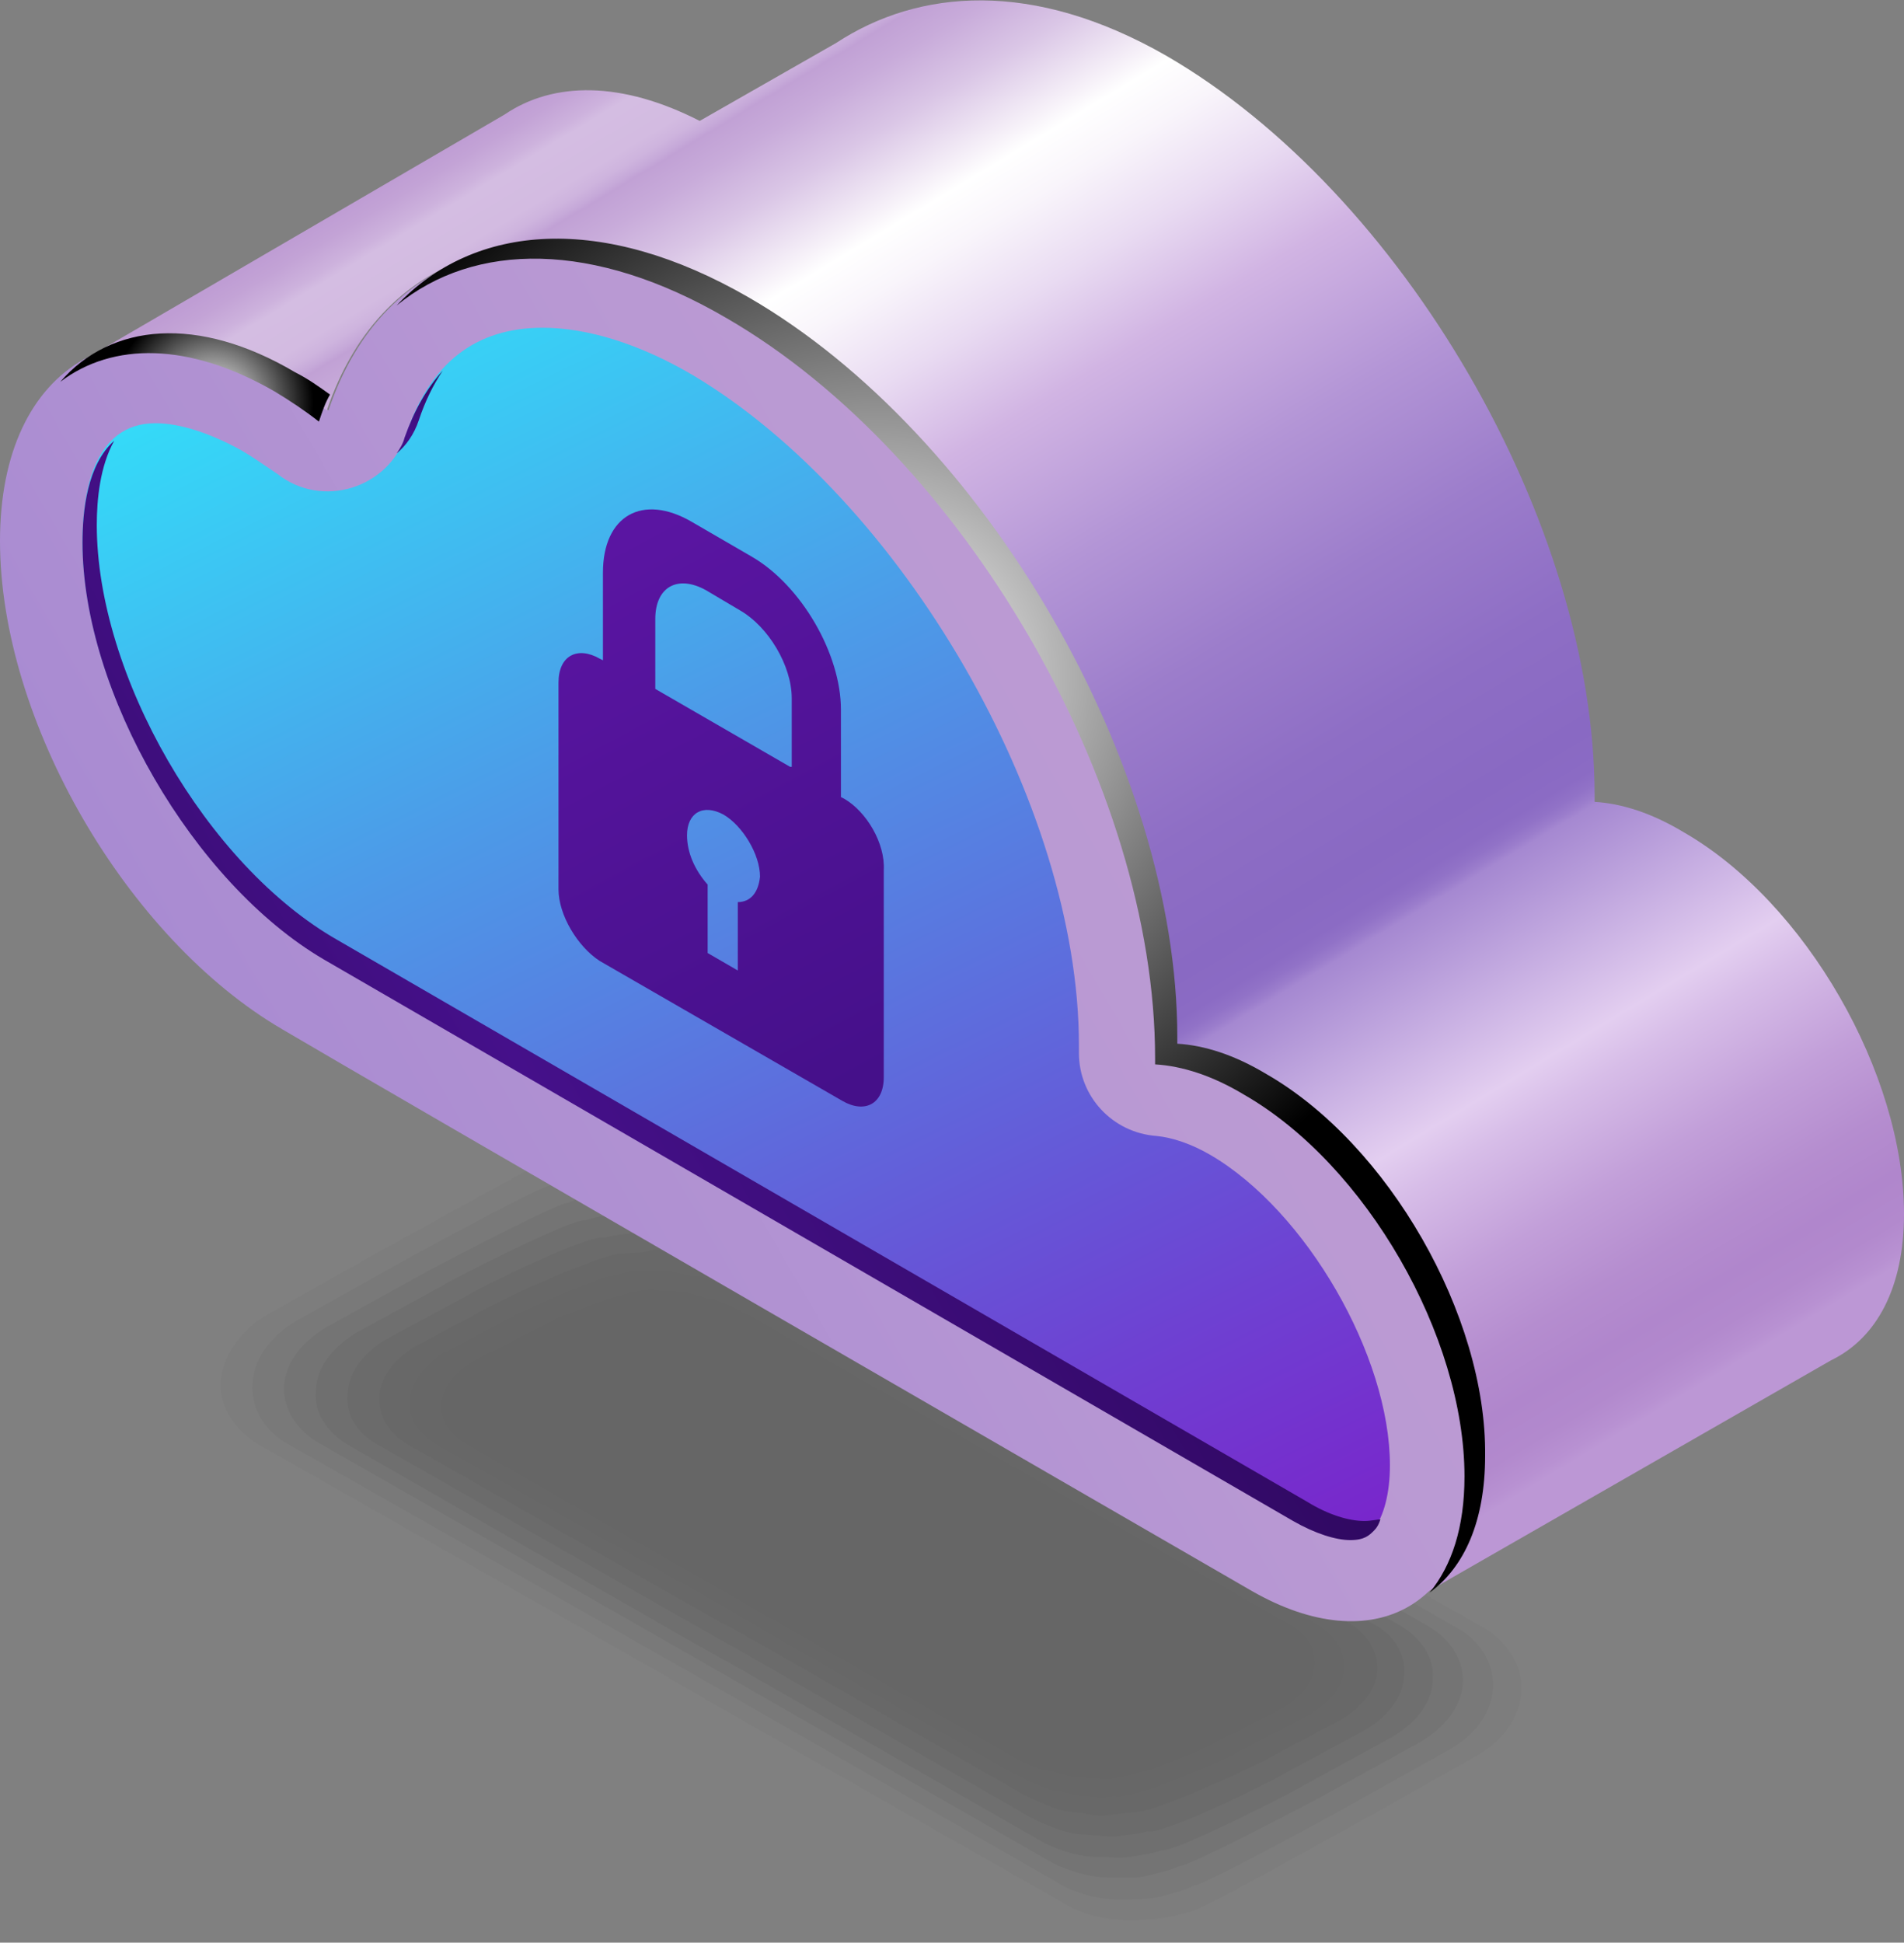 <svg width="198" height="202" viewBox="0 0 198 202" fill="none" xmlns="http://www.w3.org/2000/svg">
<rect x="0" y="0" width="198" height="202" fill="#808080" stroke="none"/>
<g opacity="0.2">
<path opacity="0.091" d="M27.885 136.651L38.445 130.695C38.775 130.53 55.11 121.431 55.44 121.431C56.595 120.769 57.75 120.438 59.07 120.107C60.555 119.777 62.205 119.611 63.855 119.611C66.33 119.611 68.97 120.273 70.785 121.431L107.25 142.442L112.365 145.419L154.275 169.243C156.75 170.732 158.235 173.048 158.235 175.529C158.235 178.342 156.42 180.989 153.45 182.643L142.89 188.599C142.56 188.764 126.225 197.863 125.895 197.863C124.74 198.525 123.585 198.856 122.265 199.187C120.78 199.518 119.13 199.683 117.48 199.683C115.005 199.683 112.365 199.021 110.55 197.863L73.92 177.018L68.805 174.04L26.895 150.217C24.42 148.728 22.935 146.412 22.935 143.931C23.1 141.118 24.75 138.471 27.885 136.651Z" fill="black"/>
<path opacity="0.182" d="M30.855 137.314L40.92 131.689C41.415 131.358 56.595 123.086 57.255 123.251C58.245 122.755 59.4 122.424 60.72 122.093C62.04 121.762 63.855 121.762 65.175 121.762C67.485 121.762 70.125 122.59 71.61 123.582L106.59 143.6L111.54 146.413L151.47 169.243C153.945 170.567 155.265 172.883 155.265 175.199C155.265 177.846 153.615 180.328 150.645 181.982L140.58 187.607C140.085 187.938 124.905 196.21 124.245 196.044C123.255 196.541 122.1 196.871 120.78 197.202C119.46 197.533 117.645 197.533 116.325 197.533C114.015 197.533 111.375 196.706 109.89 195.713L74.91 175.695L69.96 172.883L30.03 150.218C27.555 148.894 26.235 146.578 26.235 144.262C26.235 141.45 28.05 138.968 30.855 137.314Z" fill="black"/>
<path opacity="0.273" d="M33.99 137.975L43.56 132.681C44.385 132.185 58.245 124.906 59.07 125.071C60.06 124.575 61.215 124.41 62.37 124.079C63.525 123.748 65.34 123.913 66.66 123.913C68.64 123.913 71.445 124.906 72.765 125.733L105.93 144.758L110.55 147.405L148.5 169.078C150.81 170.401 152.13 172.552 152.13 174.703C152.13 177.184 150.48 179.5 147.675 181.155L138.105 186.449C137.28 186.945 123.42 194.224 122.595 194.059C121.605 194.555 120.45 194.721 119.295 195.052C118.14 195.382 116.325 195.217 115.005 195.217C113.025 195.217 110.22 194.224 108.9 193.397L75.735 174.372L71.115 171.725L33.165 150.052C30.855 148.729 29.535 146.578 29.535 144.428C29.535 141.946 31.185 139.63 33.99 137.975Z" fill="black"/>
<path opacity="0.364" d="M36.96 138.636L46.035 133.673C47.025 133.012 59.73 126.559 60.885 126.89C61.875 126.559 62.865 126.394 64.02 126.229C65.01 126.063 66.99 126.229 67.98 126.229C69.795 126.229 72.435 127.221 73.755 128.048L105.27 146.081L109.725 148.563L145.695 169.077C147.84 170.401 149.16 172.386 148.995 174.537C148.995 176.853 147.51 179.003 144.705 180.658L135.63 185.621C134.64 186.283 121.935 192.735 120.78 192.404C119.79 192.735 118.8 192.9 117.645 193.066C116.655 193.231 114.675 193.066 113.685 193.066C111.87 193.066 109.23 192.073 107.91 191.246L76.395 173.213L71.94 170.731L36.135 150.217C33.99 148.894 32.67 146.908 32.835 144.758C32.835 142.442 34.32 140.291 36.96 138.636Z" fill="black"/>
<path opacity="0.455" d="M40.095 139.299L48.675 134.666C49.995 133.839 61.38 128.214 62.865 128.711C63.855 128.38 64.845 128.38 65.835 128.214C66.66 128.049 68.64 128.38 69.63 128.38C71.115 128.38 73.92 129.538 75.075 130.199L104.775 147.24L108.9 149.556L142.89 168.912C145.035 170.07 146.19 172.055 146.025 174.041C146.025 176.191 144.54 178.342 142.065 179.831L133.485 184.463C132.165 185.29 120.78 190.915 119.295 190.419C118.305 190.75 117.315 190.75 116.325 190.915C115.5 191.081 113.52 190.75 112.53 190.75C111.045 190.75 108.24 189.592 107.085 188.93L77.385 171.89L73.26 169.574L39.27 150.217C37.125 149.059 35.97 147.074 36.135 145.089C36.135 142.938 37.62 140.787 40.095 139.299Z" fill="black"/>
<path opacity="0.545" d="M43.23 139.96L51.315 135.659C52.8 134.832 63.195 130.034 64.845 130.365C65.67 130.199 66.66 130.365 67.65 130.034C68.31 129.703 70.29 130.365 71.115 130.365C72.435 130.365 75.24 131.688 76.23 132.185L104.28 148.232L108.24 150.383L140.25 168.747C142.23 169.905 143.22 171.559 143.22 173.544C143.22 175.53 141.735 177.515 139.425 178.838L131.34 183.14C129.855 183.967 119.46 188.765 117.81 188.434C116.985 188.599 115.995 188.599 115.005 188.765C114.18 188.93 112.365 188.434 111.54 188.434C110.22 188.434 107.415 187.11 106.425 186.614L78.375 170.566L74.415 168.416L42.405 150.217C40.425 149.059 39.435 147.405 39.435 145.42C39.435 143.435 40.755 141.449 43.23 139.96Z" fill="black"/>
<path opacity="0.636" d="M46.2 140.622L53.79 136.651C55.605 135.659 64.68 131.688 66.495 132.184C67.32 132.019 68.145 132.019 69.135 132.184C69.795 132.019 71.775 132.681 72.27 132.681C73.26 132.681 76.23 134.17 76.89 134.501L103.125 149.555L106.755 151.706L136.95 168.912C138.93 170.07 139.755 171.559 139.755 173.379C139.755 175.198 138.435 177.018 136.125 178.342L128.535 182.312C126.72 183.305 117.645 187.275 115.83 186.779C115.005 186.944 114.18 186.944 113.19 186.779C112.53 186.944 110.55 186.283 110.055 186.283C109.065 186.283 106.095 184.794 105.435 184.463L79.2 169.408L75.57 167.257L45.375 150.217C43.395 149.059 42.57 147.57 42.57 145.75C42.735 143.765 44.055 141.945 46.2 140.622Z" fill="black"/>
<path opacity="0.727" d="M49.335 141.45L56.43 137.81C58.575 136.652 66.33 133.509 68.475 134.17C69.3 134.17 70.125 134.17 70.785 134.336C71.28 134.17 73.26 134.998 73.755 134.998C74.58 134.998 77.55 136.487 78.045 136.817L102.63 150.88L106.095 152.865L134.145 168.912C135.96 169.905 136.785 171.394 136.785 173.048C136.62 174.703 135.465 176.523 133.32 177.681L126.225 181.32C124.08 182.478 116.325 185.622 114.18 184.96C113.355 184.96 112.53 184.96 111.87 184.794C111.375 184.96 109.395 184.133 108.9 184.133C108.075 184.133 105.105 182.644 104.61 182.313L80.025 168.251L76.56 166.265L48.51 150.218C46.695 149.225 45.87 147.736 45.87 146.082C46.035 144.262 47.19 142.608 49.335 141.45Z" fill="black"/>
<path opacity="0.818" d="M52.47 142.111L59.07 138.637C61.38 137.313 67.98 135.163 70.455 135.824C71.28 135.824 71.94 135.99 72.6 136.155C72.93 136.155 74.91 136.982 75.24 136.982C75.735 136.982 78.87 138.637 79.2 138.802L101.97 151.872L105.105 153.692L131.175 168.581C132.825 169.574 133.65 170.897 133.65 172.386C133.485 173.875 132.495 175.53 130.35 176.688L123.75 180.162C121.44 181.485 114.84 183.636 112.365 182.974C111.54 182.974 110.88 182.809 110.22 182.643C109.89 182.643 107.91 181.816 107.58 181.816C107.085 181.816 103.95 180.162 103.62 179.996L80.85 166.927L77.55 165.107L51.48 150.217C49.83 149.225 49.005 147.901 49.005 146.412C49.335 144.758 50.325 143.269 52.47 142.111Z" fill="black"/>
<path opacity="0.909" d="M55.44 142.773L61.545 139.63C64.185 138.141 69.465 136.817 72.105 137.644C72.765 137.81 73.59 137.975 74.085 138.141C74.25 138.141 76.395 139.299 76.56 139.299C76.89 139.299 80.025 141.119 80.19 141.119L101.145 153.196L104.115 154.85L128.205 168.581C129.855 169.574 130.515 170.732 130.35 172.056C130.185 173.545 129.195 174.868 127.215 176.026L121.11 179.169C118.47 180.658 113.19 181.982 110.55 181.155C109.89 180.989 109.065 180.824 108.57 180.658C108.405 180.658 106.26 179.5 106.095 179.5C105.765 179.5 102.63 177.681 102.465 177.681L81.51 165.604L78.54 163.949L54.45 150.218C52.8 149.225 52.14 148.067 52.305 146.744C52.47 145.255 53.625 143.766 55.44 142.773Z" fill="black"/>
<path d="M107.085 178.673L82.335 164.445L57.585 150.217C54.615 148.398 54.945 145.42 58.41 143.434L64.02 140.622C67.485 138.637 72.765 138.306 75.735 140.126L100.485 154.353L125.235 168.581C128.205 170.401 127.875 173.379 124.41 175.364L118.8 178.177C115.335 180.162 110.055 180.493 107.085 178.673Z" fill="black"/>
</g>
<path d="M130.185 112.498C126.885 110.513 123.75 109.52 120.945 109.355C120.945 109.189 120.945 109.024 120.945 108.693C120.945 80.403 100.98 45.992 76.395 31.764C56.595 20.349 39.93 25.477 34.155 42.683C32.67 41.525 31.02 40.367 29.535 39.54C13.2 30.11 0 37.72 0 56.249C0 74.944 13.2 97.609 29.37 107.038C37.455 111.836 120.45 159.813 130.185 165.438C142.89 172.717 153.12 166.927 153.12 152.369C153.12 137.81 142.89 119.943 130.185 112.498Z" fill="url(#paint0_linear_121_1155)"/>
<path d="M140.415 159.979C138.765 159.979 136.62 159.317 134.475 157.993L33.66 99.594C20.13 91.818 8.58 71.966 8.58 56.249C8.58 51.617 9.57 44.007 16.17 44.007C18.645 44.007 21.78 44.999 25.08 46.819C26.235 47.481 27.39 48.308 28.875 49.301C33.495 52.94 40.425 50.789 42.24 45.165C44.715 37.72 49.5 34.08 56.43 34.08C61.05 34.08 66.495 35.735 72.105 39.043C93.72 51.948 112.2 83.546 112.2 108.693V109.52C112.2 113.987 115.665 117.792 120.285 118.123C121.935 118.288 123.915 118.95 125.895 120.108C135.795 125.898 144.54 140.953 144.54 152.369C144.54 155.346 143.88 157.663 142.89 158.986C142.395 159.482 141.9 159.979 140.415 159.979Z" fill="url(#paint1_linear_121_1155)"/>
<path d="M43.56 43.676C44.22 41.69 45.045 40.036 46.035 38.547C44.385 40.367 43.065 42.683 42.075 45.495C41.91 46.157 41.58 46.654 41.25 47.15C42.24 46.323 43.065 45.165 43.56 43.676Z" fill="url(#paint2_linear_121_1155)"/>
<path d="M141.9 158.159C140.25 158.159 138.105 157.497 135.96 156.174L35.145 97.774C21.45 89.998 10.065 70.146 10.065 54.595C10.065 51.948 10.395 48.473 11.88 45.826C9.075 48.308 8.58 53.106 8.58 56.414C8.58 71.966 20.13 91.818 33.66 99.759L134.475 158.159C136.785 159.482 138.93 160.144 140.415 160.144C141.9 160.144 142.395 159.648 142.89 159.151C143.22 158.821 143.385 158.49 143.55 157.993C143.22 157.993 142.56 158.159 141.9 158.159Z" fill="url(#paint3_linear_121_1155)"/>
<path d="M198 126.23C198 111.671 187.77 93.804 175.065 86.524C171.765 84.539 168.63 83.546 165.825 83.381C165.825 83.216 165.825 83.05 165.825 82.719C165.825 54.429 145.86 20.018 121.275 5.791C107.415 -2.151 95.535 -1.158 86.955 4.467L72.765 12.573C64.68 8.438 57.585 8.438 52.47 11.912L9.9 36.727C15.015 34.411 21.945 35.239 29.37 39.54C31.02 40.533 32.505 41.525 33.99 42.683C39.765 25.478 56.595 20.349 76.23 31.764C100.815 45.992 120.78 80.403 120.78 108.693C120.78 108.859 120.78 109.024 120.78 109.355C123.585 109.52 126.72 110.513 130.02 112.498C142.725 119.777 152.955 137.645 152.955 152.203C152.955 158.325 151.14 162.957 148.005 165.769L190.41 141.45C195.195 139.134 198 133.84 198 126.23Z" fill="url(#paint4_linear_121_1155)"/>
<path d="M28.545 40.698C30.195 41.69 31.68 42.683 33.165 43.841C33.495 42.849 33.825 41.856 34.32 41.029C33.165 40.202 32.01 39.374 30.69 38.712C20.625 32.757 11.55 33.584 6.27 39.705C11.715 35.569 19.635 35.569 28.545 40.698Z" fill="url(#paint5_radial_121_1155)"/>
<path d="M131.67 111.671C128.37 109.686 125.235 108.693 122.43 108.527C122.43 108.362 122.43 108.197 122.43 107.866C122.43 79.576 102.465 45.165 77.88 30.937C62.7 22.169 49.335 23.161 41.25 31.764C49.335 25.147 61.71 24.981 75.57 33.088C100.155 47.315 120.12 81.727 120.12 110.016C120.12 110.182 120.12 110.347 120.12 110.678C122.925 110.844 126.06 111.836 129.36 113.821C142.065 121.101 152.295 138.968 152.295 153.527C152.295 158.821 150.975 162.791 148.665 165.604C152.295 162.957 154.44 158.159 154.44 151.376C154.605 136.817 144.375 118.95 131.67 111.671Z" fill="url(#paint6_radial_121_1155)"/>
<path d="M87.78 83.05L87.45 82.885V73.785C87.45 67.995 83.325 60.881 78.21 57.903L71.94 54.264C66.825 51.286 62.7 53.602 62.7 59.558V68.657L62.37 68.491C60.06 67.168 58.08 68.16 58.08 70.973V92.48C58.08 95.127 60.06 98.436 62.37 99.925L87.615 114.483C89.925 115.807 91.905 114.814 91.905 112.002V90.495C92.07 87.682 90.09 84.373 87.78 83.05ZM76.725 93.803V100.917L73.59 99.097V91.984C72.27 90.495 71.445 88.675 71.445 86.855C71.445 84.539 73.095 83.546 75.24 84.704C77.22 85.862 79.035 88.84 79.035 91.156C78.87 92.811 78.045 93.803 76.725 93.803ZM82.17 79.741L68.145 71.635V64.355C68.145 61.047 70.455 59.723 73.425 61.377L77.055 63.528C79.86 65.183 82.335 69.153 82.335 72.627V79.741H82.17Z" fill="url(#paint7_linear_121_1155)"/>
<defs>
<linearGradient id="paint0_linear_121_1155" x1="146.963" y1="61.711" x2="-38.604" y2="169.431" gradientUnits="userSpaceOnUse">
<stop stop-color="#BF9DD4"/>
<stop offset="0.26" stop-color="#B999D3"/>
<stop offset="0.591" stop-color="#AA8CD2"/>
<stop offset="0.667" stop-color="#A588D1"/>
<stop offset="0.939" stop-color="#B086CC"/>
<stop offset="0.963" stop-color="#B289CD"/>
<stop offset="0.979" stop-color="#B891D2"/>
<stop offset="0.985" stop-color="#BC97D5"/>
</linearGradient>
<linearGradient id="paint1_linear_121_1155" x1="117.178" y1="188.033" x2="29.31" y2="10.734" gradientUnits="userSpaceOnUse">
<stop offset="0.03" stop-color="#7C1DC9"/>
<stop offset="0.214" stop-color="#6E41D2"/>
<stop offset="0.618" stop-color="#4C9BE8"/>
<stop offset="1" stop-color="#2AF6FF"/>
</linearGradient>
<linearGradient id="paint2_linear_121_1155" x1="50.017" y1="39.199" x2="33.728" y2="48.654" gradientUnits="userSpaceOnUse">
<stop stop-color="#25054D"/>
<stop offset="0.5" stop-color="#45108A"/>
<stop offset="1" stop-color="#25054D"/>
</linearGradient>
<linearGradient id="paint3_linear_121_1155" x1="124.936" y1="74.675" x2="-12.397" y2="154.395" gradientUnits="userSpaceOnUse">
<stop stop-color="#25054D"/>
<stop offset="0.5" stop-color="#45108A"/>
<stop offset="1" stop-color="#25054D"/>
</linearGradient>
<linearGradient id="paint4_linear_121_1155" x1="62.069" y1="5.881" x2="155.363" y2="160.127" gradientUnits="userSpaceOnUse">
<stop stop-color="#BF9DD4"/>
<stop offset="0.01" stop-color="#C3A3D6"/>
<stop offset="0.024" stop-color="#CDB2DD"/>
<stop offset="0.03" stop-color="#D4BDE2"/>
<stop offset="0.054" stop-color="#D3BBE1"/>
<stop offset="0.062" stop-color="#CEB4DE"/>
<stop offset="0.068" stop-color="#C6A9D9"/>
<stop offset="0.071" stop-color="#C1A1D5"/>
<stop offset="0.089" stop-color="#C8ABDA"/>
<stop offset="0.121" stop-color="#DAC6E6"/>
<stop offset="0.161" stop-color="#F7F2F9"/>
<stop offset="0.172" stop-color="white"/>
<stop offset="0.2" stop-color="#F9F5FB"/>
<stop offset="0.247" stop-color="#E9DBF2"/>
<stop offset="0.303" stop-color="#D1B4E3"/>
<stop offset="0.39" stop-color="#B395D6"/>
<stop offset="0.477" stop-color="#9C7DCB"/>
<stop offset="0.559" stop-color="#8E6EC5"/>
<stop offset="0.626" stop-color="#8969C3"/>
<stop offset="0.649" stop-color="#8B6BC4"/>
<stop offset="0.657" stop-color="#9172C7"/>
<stop offset="0.663" stop-color="#9B7DCC"/>
<stop offset="0.667" stop-color="#A588D1"/>
<stop offset="0.778" stop-color="#E3CEF0"/>
<stop offset="0.803" stop-color="#D7BDE8"/>
<stop offset="0.859" stop-color="#C29FD9"/>
<stop offset="0.906" stop-color="#B58DCF"/>
<stop offset="0.939" stop-color="#B086CC"/>
<stop offset="0.963" stop-color="#B289CD"/>
<stop offset="0.979" stop-color="#B891D2"/>
<stop offset="0.985" stop-color="#BC97D5"/>
</linearGradient>
<radialGradient id="paint5_radial_121_1155" cx="0" cy="0" r="1" gradientUnits="userSpaceOnUse" gradientTransform="translate(22.142 41.927) scale(10.439 10.467)">
<stop stop-color="white"/>
<stop offset="1"/>
</radialGradient>
<radialGradient id="paint6_radial_121_1155" cx="0" cy="0" r="1" gradientUnits="userSpaceOnUse" gradientTransform="translate(91.305 70.304) scale(63.767 63.937)">
<stop stop-color="white"/>
<stop offset="1"/>
</radialGradient>
<linearGradient id="paint7_linear_121_1155" x1="97.188" y1="127.481" x2="13.013" y2="-29.025" gradientUnits="userSpaceOnUse">
<stop offset="0.096" stop-color="#45108A"/>
<stop offset="1" stop-color="#7C1DC9"/>
</linearGradient>
</defs>
</svg>
